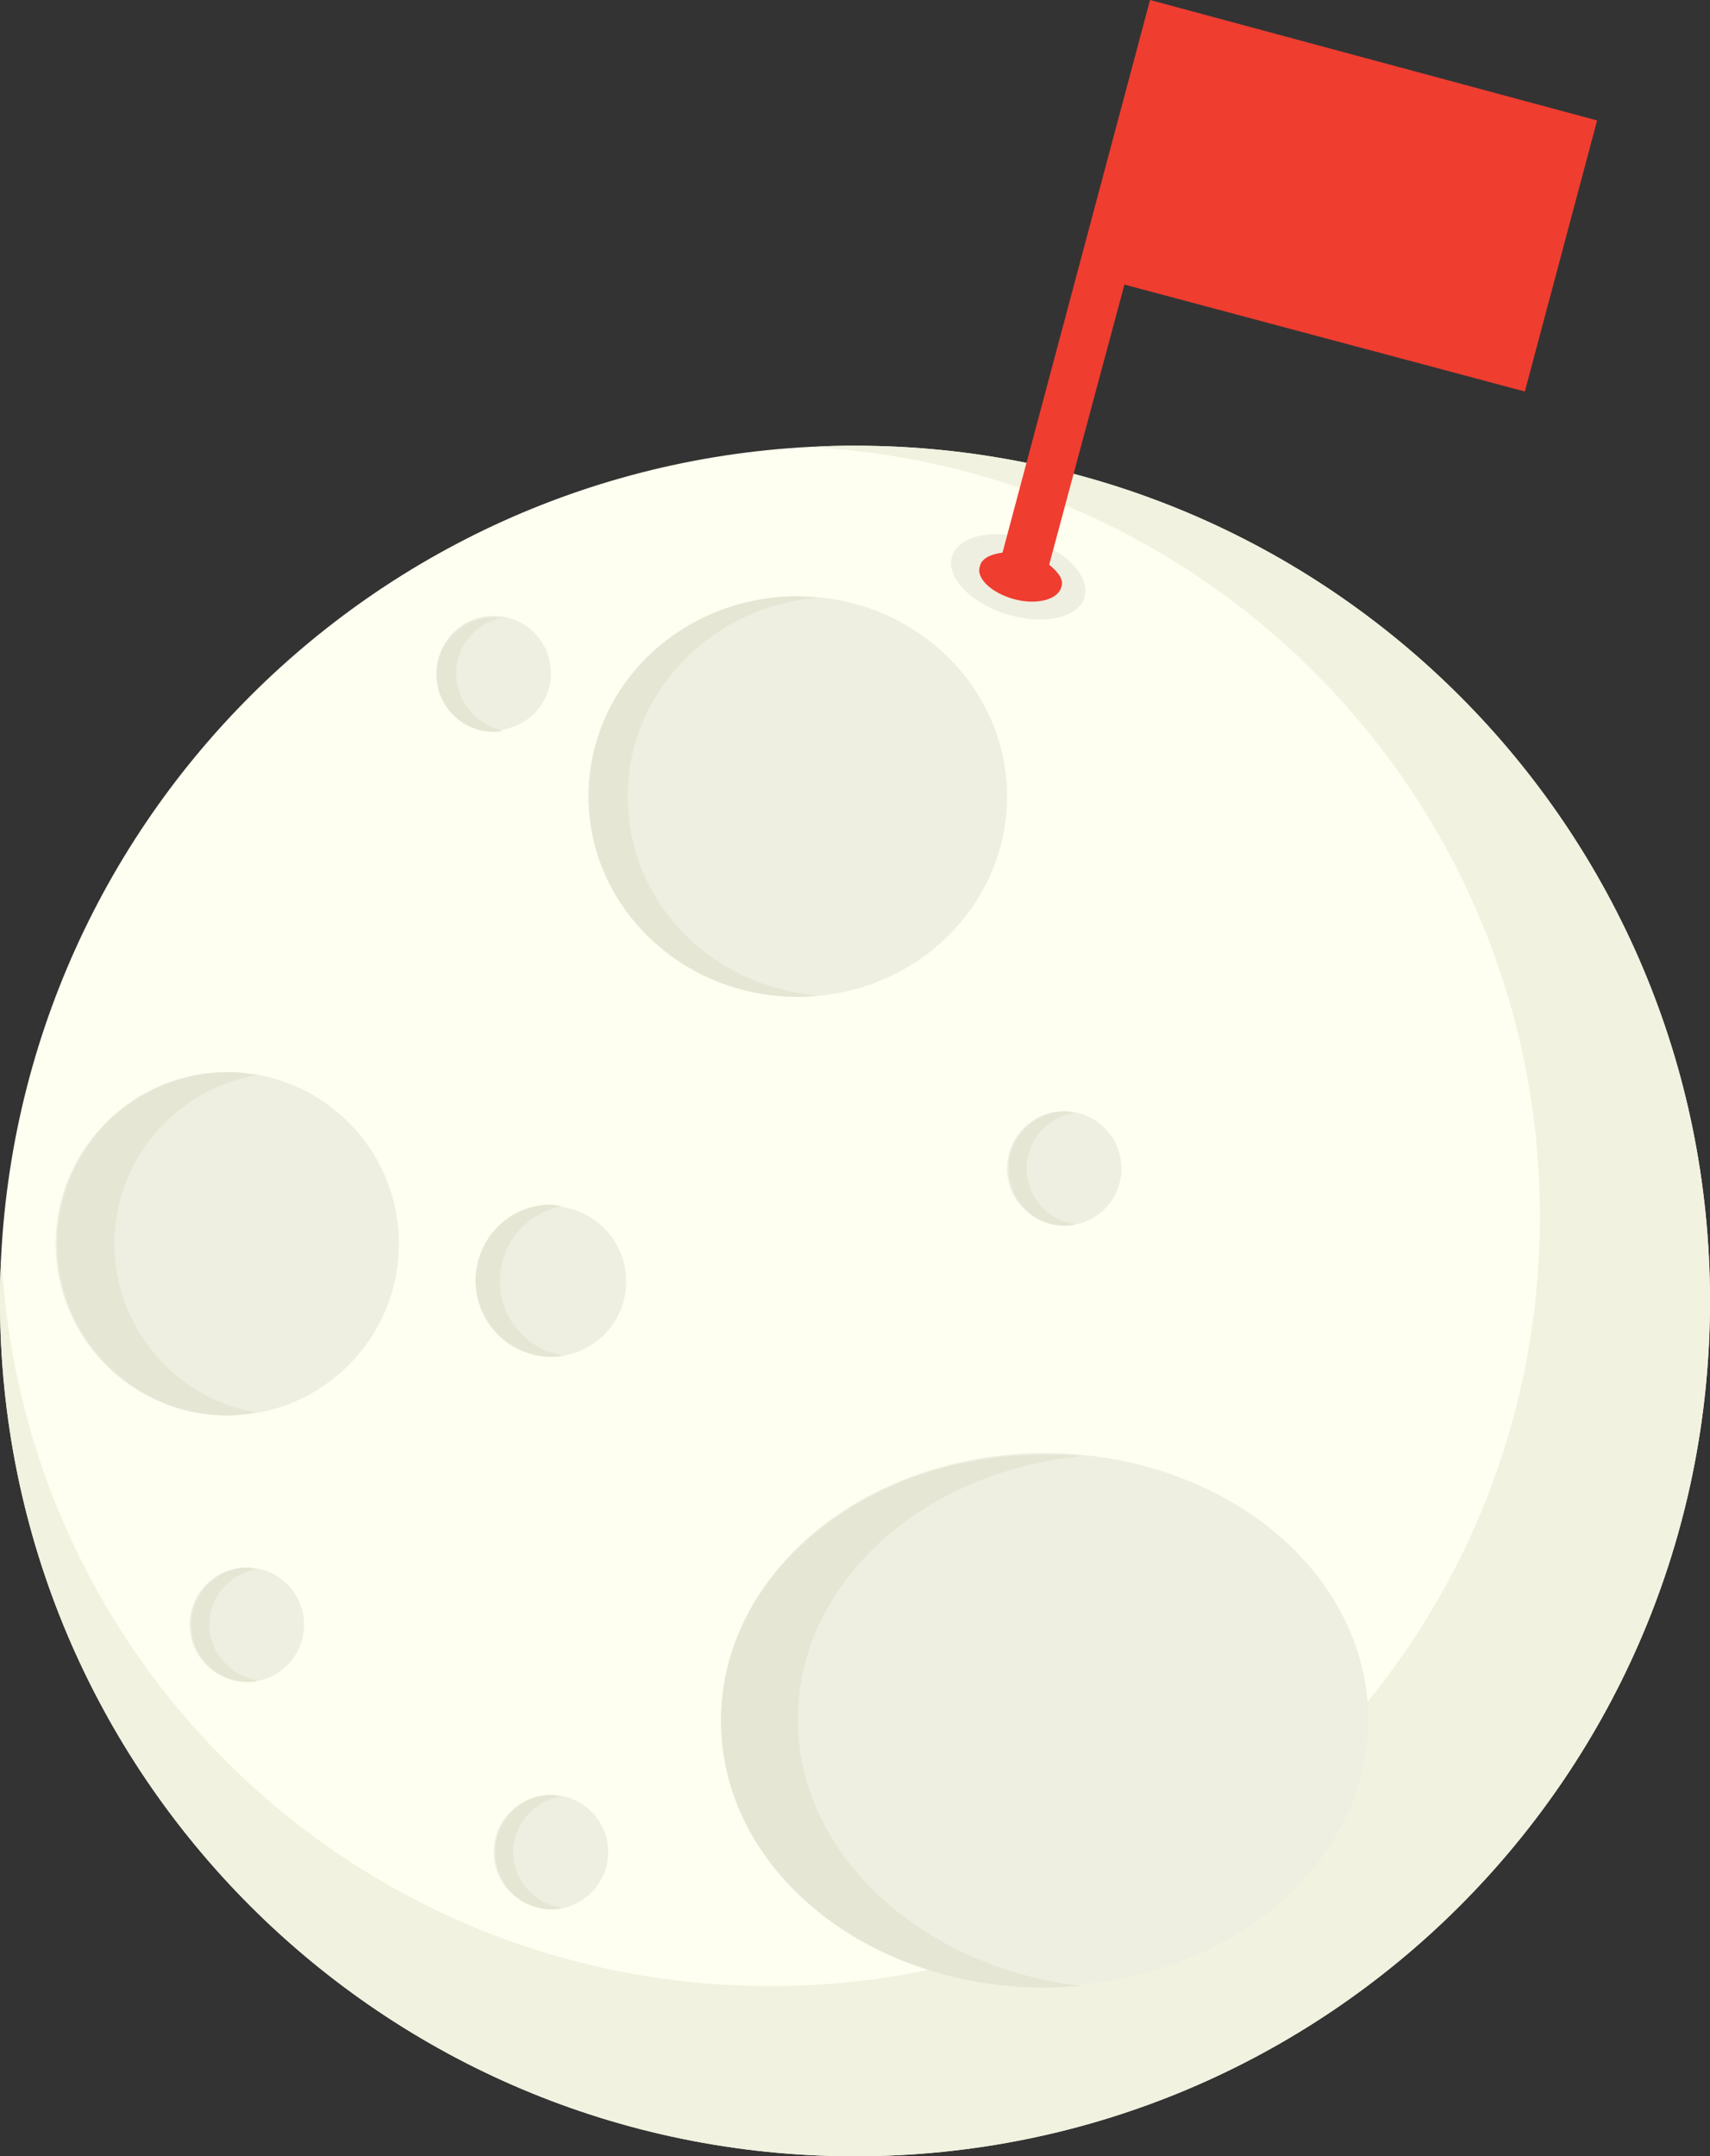 <svg version="1.1" id="图层_1" x="0px" y="0px" width="396.648px" height="500px" viewBox="0 0 396.648 500" enable-background="new 0 0 396.648 500" xml:space="preserve" xmlns="http://www.w3.org/2000/svg" xmlns:xlink="http://www.w3.org/1999/xlink" xmlns:xml="http://www.w3.org/XML/1998/namespace">
  <rect x="0" y="0" width="396.648" height="500" fill="#333333" stroke="none"/>
  <g>
    <path fill="#FEFFF0" d="M198.324,103.352c109.637,0,198.324,88.687,198.324,198.324S307.961,500,198.324,500
		C88.687,500,0,411.313,0,301.676S88.687,103.352,198.324,103.352z" class="color c1"/>
    <path fill="#F1F2DF" d="M396.648,301.676C396.648,411.313,307.961,500,198.324,500C88.687,500,0,411.313,0,301.676
		c0-3.49,0-6.982,0.349-10.125C5.238,385.824,83.1,460.545,178.771,460.545c98.463,0,178.422-79.959,178.422-178.422
		c0-95.321-74.721-173.185-168.995-178.422c3.491-0.349,6.983-0.349,10.125-0.349C307.961,103.352,396.648,192.039,396.648,301.676z
		" class="color c2"/>
    <ellipse fill="#EEEFE1" cx="185.057" cy="184.707" rx="48.533" ry="46.439" class="color c3"/>
    <path fill="#E5E6D3" d="M145.6,184.707c0-24.092,19.205-43.994,43.996-46.089c-1.396,0-2.793-0.349-4.539-0.349
		c-26.887,0-48.534,20.601-48.534,46.438c0,25.489,21.647,46.439,48.534,46.439c1.396,0,2.793,0,4.539-0.35
		C164.805,228.701,145.6,209.148,145.6,184.707z" class="color c4"/>
    <ellipse fill="#EEEFE1" cx="242.318" cy="398.743" rx="75.07" ry="61.802" class="color c3"/>
    <path fill="#E5E6D3" d="M185.057,398.743c0-31.774,28.98-57.612,65.991-61.104c-2.794-0.349-5.937-0.349-8.729-0.349
		c-41.55,0-75.069,27.584-75.069,61.801c0,34.219,33.52,61.802,75.069,61.802c3.144,0,5.936-0.349,8.729-0.349
		C214.037,456.354,185.057,430.168,185.057,398.743z" class="color c4"/>
    <circle fill="#EEEFE1" cx="52.723" cy="288.408" r="39.805" class="color c3"/>
    <path fill="#E5E6D3" d="M26.536,288.408c0-19.553,14.315-35.965,33.17-39.106c-2.095-0.349-4.19-0.698-6.634-0.698
		c-21.997,0-39.804,17.807-39.804,39.805c0,21.997,17.807,39.805,39.455,39.805c2.095,0,4.539-0.351,6.634-0.698
		C40.852,324.371,26.536,307.961,26.536,288.408z" class="color c4"/>
    <circle fill="#EEEFE1" cx="246.857" cy="270.95" r="13.268" class="color c3"/>
    <path fill="#E5E6D3" d="M238.129,270.949c0-6.635,4.889-11.871,11.173-12.918c-0.697,0-1.396-0.35-2.095-0.35
		c-7.332,0-13.27,5.936-13.27,13.268c0,7.333,5.938,13.269,13.27,13.269c0.698,0,1.396,0,2.095-0.349
		C242.668,282.82,238.129,277.234,238.129,270.949z" class="color c4"/>
    <circle fill="#EEEFE1" cx="127.793" cy="429.469" r="13.268" class="color c3"/>
    <path fill="#E5E6D3" d="M119.064,429.47c0-6.635,4.888-11.872,11.173-12.919c-0.699,0-1.397-0.35-2.095-0.35
		c-7.333,0-13.268,5.936-13.268,13.269c0,7.332,5.936,13.269,13.268,13.269c0.698,0,1.396,0,2.095-0.35
		C123.952,441.341,119.064,436.104,119.064,429.47z" class="color c4"/>
    <circle fill="#EEEFE1" cx="57.262" cy="376.746" r="13.268" class="color c3"/>
    <path fill="#E5E6D3" d="M48.533,376.746c0-6.635,4.888-11.871,11.173-12.92c-0.698,0-1.397-0.35-2.095-0.35
		c-7.333,0-13.268,5.938-13.268,13.27s5.936,13.268,13.268,13.268c0.698,0,1.397,0,2.095-0.349
		C53.422,388.617,48.533,383.031,48.533,376.746z" class="color c4"/>
    <circle fill="#EEEFE1" cx="114.525" cy="156.075" r="13.268" class="color c3"/>
    <path fill="#E5E6D3" d="M105.796,156.075c0-6.634,4.888-11.871,11.173-12.919c-1.047,0-1.746,0-2.444,0
		c-7.333,0-13.268,5.936-13.268,13.269c0,7.332,5.936,13.268,13.268,13.268c0.698,0,1.396,0,2.095-0.349
		C110.684,168.296,105.796,162.709,105.796,156.075z" class="color c4"/>
    <circle fill="#EEEFE1" cx="127.793" cy="297.138" r="17.458" class="color c3"/>
    <path fill="#E5E6D3" d="M115.922,297.137c0-8.729,6.285-16.062,14.665-17.457c-1.048,0-2.095-0.35-2.793-0.35
		c-9.776,0-17.458,8.029-17.458,17.457c0,9.777,8.031,17.809,17.458,17.809c1.047,0,2.095,0,2.793-0.35
		C122.556,313.198,115.922,305.865,115.922,297.137z" class="color c4"/>
    <ellipse transform="matrix(-0.297 0.955 -0.955 -0.297 434.062 -52.097)" fill="#EEEFE1" cx="236.208" cy="133.732" rx="9.078" ry="16.063" class="color c3"/>
    <path fill="#EF3D30" d="M370.461,27.933l-16.76,62.849l-92.877-24.79l-17.458,64.944c2.095,1.746,3.491,3.492,2.793,5.238
		c-0.698,2.793-5.587,4.19-10.823,2.793c-5.238-1.396-9.078-4.888-8.031-7.681c0.351-1.746,2.444-2.793,5.237-3.143L266.76,0
		L370.461,27.933z" class="color c5"/>
  </g>
</svg>